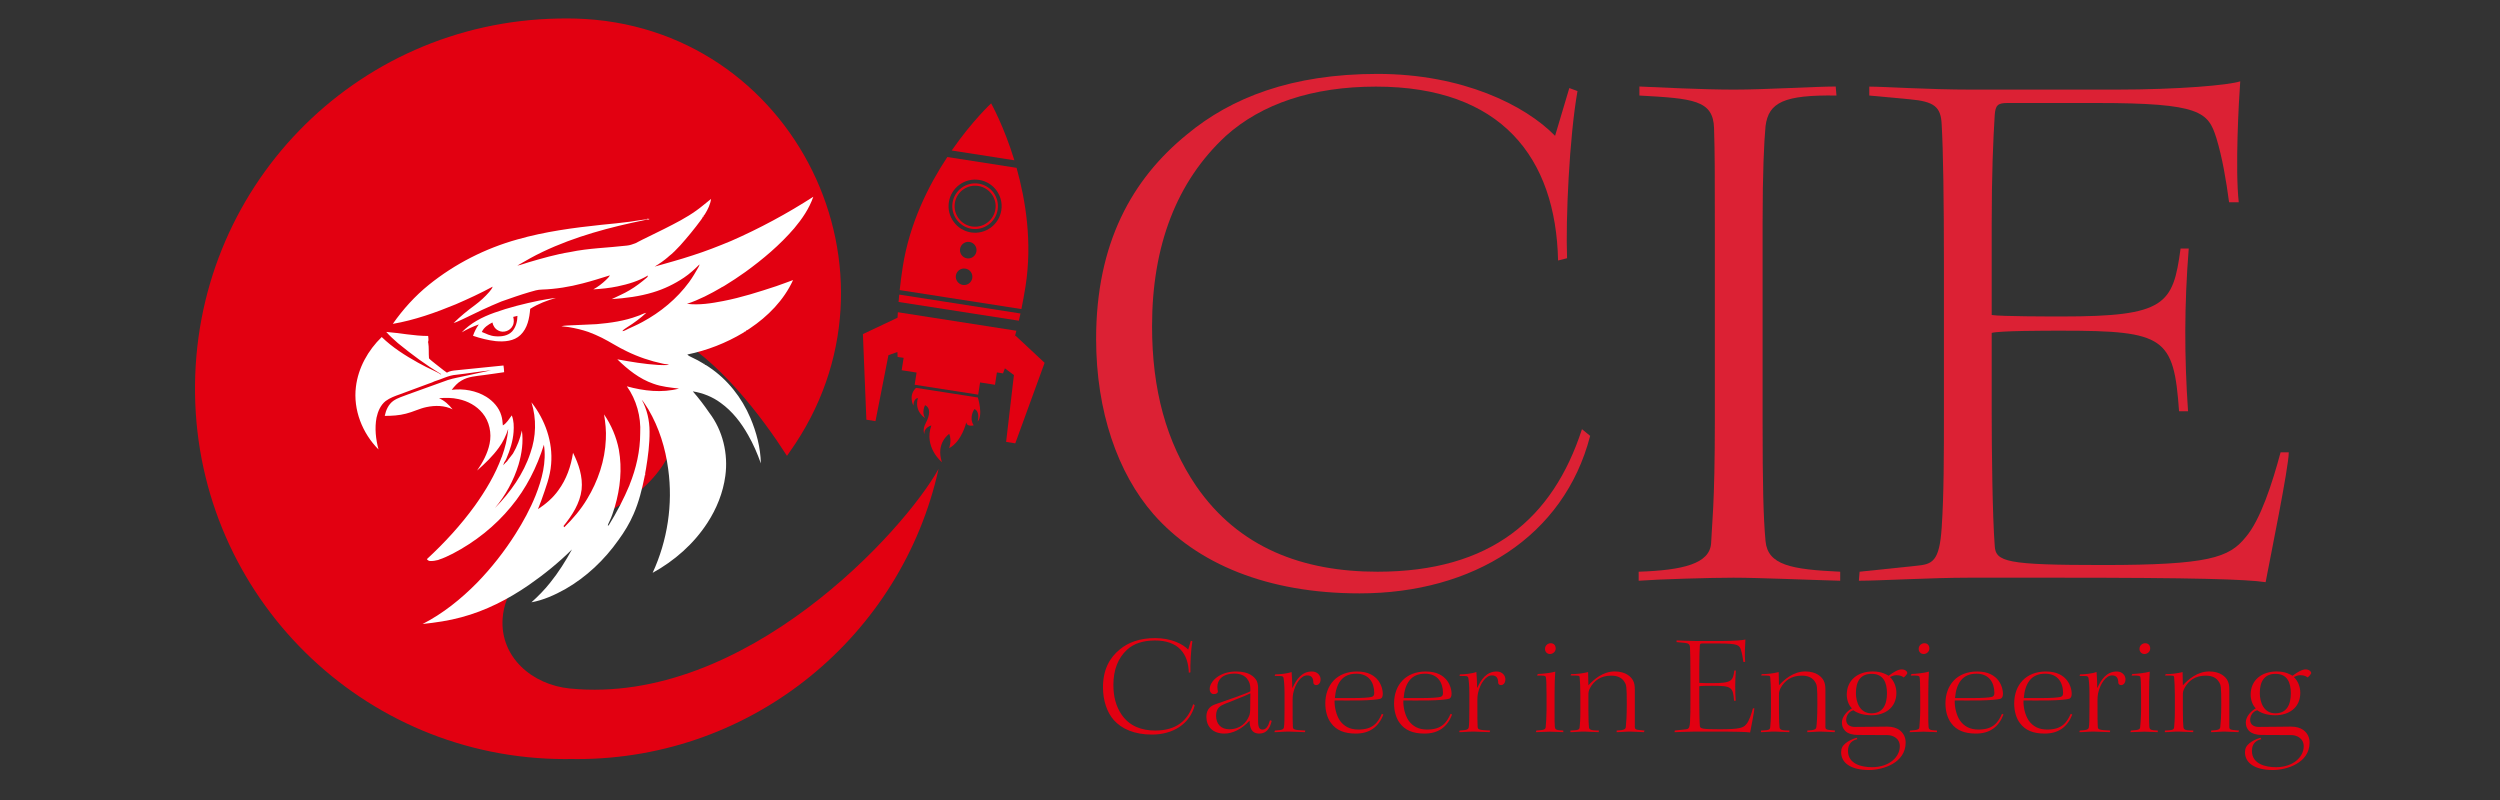 <?xml version="1.0" standalone="no"?>
<!DOCTYPE svg PUBLIC "-//W3C//DTD SVG 1.1//EN" "http://www.w3.org/Graphics/SVG/1.1/DTD/svg11.dtd">
<!--Generator: Xara Designer (www.xara.com), SVG filter version: 4.0.0.1-->
<svg stroke-width="0.501" stroke-linejoin="bevel" fill-rule="evenodd" xmlns:xlink="http://www.w3.org/1999/xlink" xmlns="http://www.w3.org/2000/svg" version="1.1" overflow="visible" width="187.5pt" height="60pt" viewBox="0 0 187.5 60">
 <rect x="0" y="0" width="187.5" height="60" fill="#333333" stroke="none"/>
 <defs>
  <marker id="DefaultArrow2" markerUnits="strokeWidth" viewBox="0 0 1 1" markerWidth="1" markerHeight="1" overflow="visible" orient="auto">
   <!-- REF_ARROW_STRAIGHT (-2) -->
   <g transform="scale(0.009)">
    <!-- 1/108 -->
    <path d="M -9 54 L -9 -54 L 117 0 z"/>
   </g>
  </marker>
  <marker id="DefaultArrow3" markerUnits="strokeWidth" viewBox="0 0 1 1" markerWidth="1" markerHeight="1" overflow="visible" orient="auto">
   <!-- REF_ARROW_ANGLED -->
   <g transform="scale(0.009)">
    <path d="M -27 54 L -9 0 L -27 -54 L 135 0 z"/>
   </g>
  </marker>
  <marker id="DefaultArrow4" markerUnits="strokeWidth" viewBox="0 0 1 1" markerWidth="1" markerHeight="1" overflow="visible" orient="auto">
   <!-- REF_ARROW_ROUNDED -->
   <g transform="scale(0.009)">
    <path d="M -9,0 L -9,-45 C -9,-51.708 2.808,-56.580 9,-54 L 117,-9 C 120.916,-7.369 126.000,-4.242 126,0 C 126,4.242 120.916,7.369 117,9 L 9,54 C 2.808,56.580 -9,51.708 -9,45 z"/>
   </g>
  </marker>
  <marker id="DefaultArrow5" markerUnits="strokeWidth" viewBox="0 0 1 1" markerWidth="1" markerHeight="1" overflow="visible" orient="auto">
   <!-- REF_ARROW_SPOT -->
   <g transform="scale(0.009)">
    <path d="M -54, 0 C -54,29.807 -29.807,54 0,54 C 29.807,54 54,29.807 54,0 C 54,-29.807 29.807,-54 0,-54 C -29.807,-54 -54,-29.807 -54,0 z"/>
   </g>
  </marker>
  <marker id="DefaultArrow6" markerUnits="strokeWidth" viewBox="0 0 1 1" markerWidth="1" markerHeight="1" overflow="visible" orient="auto">
   <!-- REF_ARROW_DIAMOND -->
   <g transform="scale(0.009)">
    <path d="M -63,0 L 0,63 L 63,0 L 0,-63 z"/>
   </g>
  </marker>
  <marker id="DefaultArrow7" markerUnits="strokeWidth" viewBox="0 0 1 1" markerWidth="1" markerHeight="1" overflow="visible" orient="auto">
   <!-- REF_ARROW_FEATHER -->
   <g transform="scale(0.009)">
    <path d="M 18,-54 L 108,-54 L 63,0 L 108,54 L 18, 54 L -36,0 z"/>
   </g>
  </marker>
  <marker id="DefaultArrow8" markerUnits="strokeWidth" viewBox="0 0 1 1" markerWidth="1" markerHeight="1" overflow="visible" orient="auto">
   <!-- REF_ARROW_FEATHER2 -->
   <g transform="scale(0.009)">
    <path d="M -36,0 L 18,-54 L 54,-54 L 18,-18 L 27,-18 L 63,-54 L 99,-54 L 63,-18 L 72,-18 L 108,-54 L 144,-54 L 90,0 L 144,54 L 108,54 L 72,18 L 63,18 L 99,54 L 63,54 L 27,18 L 18,18 L 54,54 L 18,54 z"/>
   </g>
  </marker>
  <marker id="DefaultArrow9" markerUnits="strokeWidth" viewBox="0 0 1 1" markerWidth="1" markerHeight="1" overflow="visible" orient="auto">
   <!-- REF_ARROW_HOLLOWDIAMOND -->
   <g transform="scale(0.009)">
    <path d="M 0,45 L -45,0 L 0, -45 L 45, 0 z M 0, 63 L-63, 0 L 0, -63 L 63, 0 z"/>
   </g>
  </marker>
  <filter id="StainedFilter">
   <feBlend mode="multiply" in2="BackgroundImage" in="SourceGraphic" result="blend"/>
   <feComposite in="blend" in2="SourceAlpha" operator="in" result="comp"/>
  </filter>
  <filter id="BleachFilter">
   <feBlend mode="screen" in2="BackgroundImage" in="SourceGraphic" result="blend"/>
   <feComposite in="blend" in2="SourceAlpha" operator="in" result="comp"/>
  </filter>
  <filter id="InvertTransparencyBitmapFilter">
   <feComponentTransfer>
    <feFuncR type="gamma" amplitude="1.055" exponent=".417" offset="-0.055"/>
    <feFuncG type="gamma" amplitude="1.055" exponent=".417" offset="-0.055"/>
    <feFuncB type="gamma" amplitude="1.055" exponent=".417" offset="-0.055"/>
   </feComponentTransfer>
   <feComponentTransfer>
    <feFuncR type="linear" slope="-1" intercept="1"/>
    <feFuncG type="linear" slope="-1" intercept="1"/>
    <feFuncB type="linear" slope="-1" intercept="1"/>
    <feFuncA type="linear" slope="1" intercept="0"/>
   </feComponentTransfer>
   <feComponentTransfer>
    <feFuncR type="gamma" amplitude="1" exponent="2.4" offset="0"/>
    <feFuncG type="gamma" amplitude="1" exponent="2.4" offset="0"/>
    <feFuncB type="gamma" amplitude="1" exponent="2.4" offset="0"/>
   </feComponentTransfer>
  </filter>
 </defs>
 <g id="Document" fill="none" stroke="black" font-family="Times New Roman" font-size="16" transform="scale(1 -1)">
  <g id="Spread" transform="translate(0 -60)">
   <g id="Layer 1">
    <g id="Group" stroke="none">
     <path d="M 42.744,8.361 C 39.885,8.643 37.501,10.741 37.697,13.606 C 37.968,17.664 43.214,20.05 46.802,22.324 C 53.874,26.817 50.224,34.956 50.224,34.956 C 53.85,33.125 57.167,28.704 59.022,25.812 C 59.088,25.91 59.155,26.004 59.224,26.1 C 68.739,39.476 59.581,58.157 43.173,58.607 C 42.747,58.616 42.316,58.622 41.884,58.61 C 26.537,58.335 14.419,45.811 14.628,30.46 C 14.832,15.298 27.189,3.07 42.397,3.07 C 42.542,3.07 42.683,3.073 42.825,3.076 C 42.82,3.081 42.817,3.084 42.808,3.087 L 42.847,3.076 C 42.991,3.073 43.134,3.07 43.276,3.07 C 56.545,3.07 67.645,12.382 70.392,24.831 C 67.837,20.21 55.893,7.059 42.744,8.361 L 42.744,8.361 Z" fill="#e20011" fill-rule="nonzero" marker-start="none" marker-end="none"/>
     <path d="M 68.7,30.911 C 68.101,30.332 68.501,29.584 68.501,29.584 C 68.541,30.172 68.843,30.139 68.843,30.139 C 68.549,29.128 69.389,28.64 69.389,28.64 C 69.093,29.076 69.379,29.613 69.379,29.613 C 69.807,29.408 69.746,28.867 69.446,28.299 C 69.143,27.727 69.336,27.453 69.336,27.453 C 69.261,27.923 69.854,28.094 69.854,28.094 C 69.261,26.459 70.645,25.333 70.645,25.333 C 70.159,26.776 71.193,27.461 71.193,27.461 C 71.4,26.97 71.188,26.386 71.188,26.386 C 72.153,26.909 72.473,28.335 72.473,28.335 C 72.508,27.955 73.025,28.099 73.025,28.099 C 72.639,28.713 73.081,29.321 73.081,29.321 C 73.537,29.136 73.321,28.377 73.321,28.377 C 73.754,28.875 73.339,30.189 73.339,30.189 L 68.7,30.911 Z" fill="#e20011" fill-rule="nonzero" marker-start="none" marker-end="none"/>
     <path d="M 76.413,35.947 C 76.458,36.124 76.495,36.303 76.537,36.488 L 67.443,37.905 C 67.423,37.717 67.407,37.533 67.393,37.353 L 76.413,35.947 Z" fill="#e20011" fill-rule="nonzero" marker-start="none" marker-end="none"/>
     <path d="M 74.335,52.247 C 74.335,52.247 72.918,50.936 71.378,48.712 L 76.078,47.978 C 75.285,50.564 74.335,52.247 74.335,52.247 L 74.335,52.247 Z" fill="#e20011" fill-rule="nonzero" marker-start="none" marker-end="none"/>
     <path d="M 73.437,46.506 C 74.526,46.335 75.268,45.316 75.1,44.231 C 74.929,43.142 73.912,42.401 72.826,42.568 C 71.742,42.738 70.997,43.758 71.165,44.842 C 71.334,45.93 72.353,46.674 73.437,46.506 Z M 72.521,40.624 C 72.185,40.68 71.952,40.996 72.005,41.335 C 72.059,41.675 72.378,41.904 72.713,41.854 C 73.055,41.801 73.286,41.484 73.232,41.146 C 73.18,40.804 72.862,40.569 72.521,40.624 Z M 72.213,38.63 C 71.874,38.683 71.639,39 71.691,39.339 C 71.745,39.677 72.064,39.91 72.403,39.854 C 72.742,39.804 72.974,39.484 72.921,39.146 C 72.868,38.803 72.549,38.577 72.213,38.63 Z M 76.604,36.82 C 76.719,37.384 76.825,37.961 76.918,38.549 C 77.428,41.826 76.929,44.966 76.242,47.413 L 71.048,48.223 C 69.647,46.102 68.216,43.263 67.706,39.985 C 67.614,39.397 67.539,38.816 67.477,38.243 L 76.604,36.82 Z" fill="#e20011" fill-rule="nonzero" marker-start="none" marker-end="none"/>
     <path d="M 76.151,34.838 L 76.095,34.689 C 76.139,34.857 76.187,35.025 76.228,35.194 L 67.339,36.583 C 67.328,36.443 67.325,36.309 67.317,36.172 L 64.718,34.942 L 64.978,28.522 L 65.661,28.414 L 66.633,33.364 L 67.306,33.598 C 67.308,33.477 67.312,33.353 67.32,33.228 L 67.772,33.163 L 67.625,32.233 L 68.743,32.058 L 68.6,31.144 L 73.364,30.401 L 73.506,31.318 L 74.624,31.141 L 74.767,32.069 L 75.226,31.998 C 75.273,32.121 75.32,32.25 75.367,32.376 L 76.044,31.87 L 75.459,26.859 L 76.145,26.749 L 78.346,32.788 L 76.151,34.838 Z" fill="#e20011" fill-rule="nonzero" marker-start="none" marker-end="none"/>
     <path d="M 73.372,46.055 C 74.206,45.923 74.787,45.136 74.655,44.296 C 74.52,43.462 73.733,42.885 72.896,43.013 C 72.059,43.145 71.482,43.935 71.613,44.775 C 71.745,45.61 72.532,46.186 73.372,46.055 Z M 72.868,42.841 C 73.803,42.7 74.677,43.338 74.823,44.274 C 74.971,45.209 74.329,46.083 73.397,46.227 C 72.464,46.371 71.588,45.732 71.442,44.8 C 71.298,43.867 71.935,42.991 72.868,42.841 L 72.868,42.841 Z" fill="#e20011" fill-rule="nonzero" marker-start="none" marker-end="none"/>
     <path d="M 38.492,36.233 C 38.551,36.011 38.56,35.765 38.448,35.561 C 38.26,35.177 37.739,35.003 37.367,35.213 C 37.129,35.331 36.982,35.563 36.93,35.816 C 36.61,35.647 36.287,35.444 36.137,35.103 C 36.459,34.97 36.776,34.805 37.134,34.782 C 37.58,34.74 38.084,34.802 38.406,35.138 C 38.691,35.455 38.803,35.891 38.809,36.309 C 38.703,36.281 38.599,36.255 38.492,36.233 Z M 40.431,37.454 C 39.299,37.219 38.174,36.941 37.081,36.549 C 36.177,36.227 35.295,35.776 34.628,35.073 C 35.037,35.309 35.464,35.51 35.911,35.669 C 35.725,35.407 35.58,35.121 35.476,34.815 C 36.028,34.628 36.6,34.482 37.177,34.415 C 37.817,34.356 38.549,34.404 39.038,34.878 C 39.565,35.382 39.708,36.138 39.764,36.838 C 40.358,37.213 41.021,37.463 41.694,37.655 C 41.268,37.619 40.853,37.521 40.431,37.454 Z M 54.835,41.93 C 56.971,42.865 59.033,43.98 60.997,45.242 C 60.693,44.361 60.161,43.585 59.568,42.879 C 58.493,41.629 57.224,40.559 55.89,39.594 C 55.392,39.236 54.874,38.899 54.351,38.577 C 54.26,38.526 54.177,38.466 54.079,38.442 L 54.123,38.448 C 53.294,37.963 52.434,37.513 51.524,37.213 C 52.434,37.101 53.35,37.249 54.242,37.422 C 55.599,37.686 56.91,38.106 58.215,38.536 C 58.636,38.689 59.06,38.834 59.48,38.995 C 58.792,37.488 57.59,36.268 56.226,35.359 C 56.137,35.309 56.056,35.224 55.952,35.208 L 55.952,35.163 L 55.915,35.138 L 55.873,35.151 C 55.851,35.099 55.79,35.082 55.75,35.048 C 54.457,34.272 53.029,33.715 51.549,33.412 C 51.636,33.309 51.762,33.261 51.88,33.202 C 52.177,33.062 52.474,32.911 52.751,32.734 L 52.765,32.707 L 52.804,32.721 L 52.843,32.693 L 52.843,32.651 C 52.972,32.631 53.067,32.528 53.18,32.466 C 54.566,31.539 55.633,30.18 56.279,28.655 C 56.737,27.576 57.041,26.418 57.064,25.246 C 56.805,25.98 56.497,26.697 56.109,27.371 C 55.591,28.293 54.927,29.154 54.061,29.777 C 53.445,30.237 52.714,30.528 51.961,30.648 C 52.404,30.142 52.813,29.604 53.193,29.049 C 54.21,27.713 54.625,25.968 54.4,24.311 C 54.232,23.047 53.743,21.841 53.051,20.78 C 52.031,19.208 50.583,17.936 48.947,17.037 C 50.063,19.451 50.479,22.185 50.115,24.82 C 49.908,26.386 49.431,27.934 48.625,29.301 C 48.463,29.542 48.322,29.802 48.13,30.024 C 48.53,29.297 48.713,28.47 48.717,27.643 C 48.726,26.694 48.6,25.753 48.446,24.818 C 48.424,24.665 48.373,24.518 48.39,24.364 C 48.376,24.353 48.351,24.322 48.339,24.311 L 48.351,24.279 C 48.152,23.311 47.917,22.345 47.518,21.44 C 47.22,20.748 46.828,20.107 46.387,19.502 C 45.334,18.009 43.976,16.717 42.386,15.81 C 41.596,15.371 40.758,14.993 39.859,14.827 C 40.361,15.278 40.835,15.76 41.254,16.287 C 41.884,17.066 42.417,17.916 42.898,18.791 C 41.904,17.805 40.809,16.919 39.658,16.121 C 38.115,15.057 36.42,14.189 34.608,13.707 C 33.656,13.444 32.676,13.307 31.695,13.2 C 33.224,13.984 34.577,15.074 35.776,16.29 C 36.859,17.404 37.823,18.633 38.655,19.944 C 39.238,20.863 39.764,21.829 40.17,22.84 C 40.646,24.041 40.996,25.349 40.794,26.646 C 40.271,24.966 39.461,23.352 38.327,21.995 C 37.134,20.54 35.63,19.349 33.959,18.477 C 33.617,18.308 33.272,18.135 32.905,18.022 L 32.886,18.006 C 32.673,17.952 32.445,17.908 32.222,17.927 C 32.136,17.948 32.06,17.989 32.019,18.068 C 33.336,19.283 34.559,20.614 35.614,22.07 C 36.42,23.202 37.145,24.405 37.622,25.713 L 37.63,25.716 C 37.88,26.401 38.059,27.106 38.115,27.831 C 37.955,27.335 37.728,26.854 37.417,26.43 C 36.957,25.786 36.376,25.235 35.781,24.708 C 36.205,25.318 36.569,25.988 36.72,26.722 C 36.885,27.511 36.711,28.388 36.191,29.013 C 35.742,29.567 35.081,29.92 34.393,30.066 C 33.911,30.177 33.412,30.175 32.925,30.132 C 33.336,29.96 33.67,29.646 33.945,29.297 C 33.34,29.601 32.633,29.604 31.989,29.469 C 31.457,29.36 30.973,29.102 30.449,28.976 C 29.928,28.839 29.393,28.809 28.856,28.809 C 28.942,29.239 29.138,29.68 29.505,29.94 C 29.832,30.166 30.228,30.272 30.597,30.419 C 31.6,30.769 32.592,31.152 33.592,31.499 C 34.048,31.648 34.523,31.716 34.993,31.827 C 35.607,31.956 36.221,32.105 36.842,32.228 C 35.96,32.144 35.087,31.987 34.21,31.892 C 33.636,31.852 33.129,31.558 32.584,31.399 C 32.457,31.326 32.32,31.29 32.185,31.239 C 31.457,30.968 30.721,30.701 29.992,30.427 C 29.62,30.295 29.242,30.159 28.923,29.923 C 28.539,29.617 28.34,29.142 28.239,28.672 C 28.092,27.881 28.183,27.061 28.388,26.29 C 27.175,27.507 26.48,29.265 26.693,30.985 C 26.864,32.413 27.603,33.729 28.629,34.723 C 29.43,33.944 30.38,33.342 31.348,32.802 C 31.746,32.58 32.155,32.374 32.566,32.186 C 32.724,32.099 32.894,32.037 33.034,31.925 C 33.048,31.925 33.079,31.93 33.093,31.93 C 31.949,32.625 30.875,33.418 29.841,34.266 C 29.541,34.538 29.231,34.799 28.967,35.107 C 30.018,35.025 31.057,34.802 32.113,34.802 C 32.115,34.657 32.166,34.499 32.107,34.359 L 32.088,34.331 L 32.115,34.323 C 32.183,33.93 32.138,33.518 32.174,33.125 C 32.306,32.975 32.474,32.866 32.621,32.74 C 32.925,32.51 33.207,32.264 33.518,32.051 C 33.728,32.175 33.972,32.208 34.21,32.228 C 35.395,32.356 36.58,32.46 37.761,32.588 C 37.787,32.422 37.802,32.256 37.809,32.085 C 37.302,32.018 36.801,31.93 36.298,31.87 C 35.725,31.791 35.118,31.765 34.614,31.458 C 34.314,31.295 34.088,31.029 33.879,30.764 C 34.768,30.87 35.708,30.709 36.476,30.237 C 36.985,29.915 37.423,29.438 37.596,28.847 C 37.674,28.603 37.692,28.349 37.714,28.094 C 38.011,28.265 38.182,28.581 38.383,28.847 C 38.543,28.452 38.546,28.019 38.518,27.599 C 38.467,26.907 38.252,26.237 37.977,25.599 C 37.933,25.501 37.88,25.408 37.817,25.324 C 37.792,25.251 37.759,25.179 37.739,25.103 C 37.835,25.212 37.933,25.318 38.039,25.414 C 38.165,25.612 38.335,25.786 38.47,25.98 C 38.787,26.517 39.011,27.103 39.142,27.713 C 39.262,26.854 39.134,25.977 38.89,25.148 C 38.526,23.957 37.915,22.848 37.117,21.893 C 38.274,23.073 39.262,24.451 39.779,26.027 C 40.207,27.242 40.251,28.592 39.859,29.825 C 40.884,28.525 41.478,26.854 41.335,25.191 C 41.265,24.257 40.916,23.377 40.61,22.496 C 40.535,22.269 40.428,22.044 40.346,21.813 C 40.929,22.194 41.472,22.658 41.875,23.226 C 42.482,24.05 42.827,25.036 42.977,26.041 C 43.405,25.191 43.722,24.24 43.621,23.282 C 43.497,22.246 42.906,21.339 42.262,20.547 C 42.282,20.521 42.307,20.482 42.321,20.456 C 42.965,21.092 43.562,21.781 44.027,22.566 C 44.85,23.916 45.374,25.464 45.438,27.05 C 45.475,27.677 45.405,28.304 45.304,28.92 C 45.847,28.125 46.233,27.22 46.415,26.274 C 46.67,24.845 46.52,23.367 46.11,21.983 C 45.992,21.611 45.88,21.235 45.704,20.886 C 45.659,20.78 45.587,20.671 45.589,20.555 C 45.62,20.577 45.648,20.603 45.67,20.627 C 46.264,21.588 46.788,22.594 47.222,23.636 L 47.22,23.647 C 47.713,24.871 48.015,26.184 48.015,27.511 C 48.082,28.749 47.735,30.015 47.015,31.026 C 48.281,30.676 49.64,30.517 50.924,30.856 C 50.28,30.937 49.622,30.993 49.007,31.22 C 47.956,31.58 47.08,32.29 46.298,33.051 C 47.315,32.864 48.339,32.69 49.372,32.628 C 49.64,32.62 49.908,32.603 50.177,32.636 C 50.029,32.701 49.858,32.683 49.706,32.727 C 48.773,32.923 47.864,33.233 47.009,33.651 C 46.363,33.953 45.772,34.351 45.136,34.669 C 44.809,34.83 44.475,34.976 44.132,35.103 C 43.651,35.269 43.155,35.384 42.654,35.468 C 42.47,35.496 42.288,35.507 42.103,35.533 C 42.343,35.591 42.593,35.585 42.836,35.602 C 43.475,35.622 44.111,35.664 44.75,35.689 C 45.791,35.779 46.835,35.927 47.819,36.297 C 48.044,36.361 48.244,36.499 48.475,36.54 C 48.032,36.138 47.553,35.776 47.04,35.457 C 46.914,35.364 46.762,35.294 46.673,35.163 C 46.74,35.165 46.808,35.183 46.866,35.213 C 47.297,35.437 47.754,35.611 48.177,35.848 C 49.541,36.583 50.765,37.591 51.684,38.843 C 51.947,39.205 52.174,39.591 52.394,39.981 C 52.429,40.042 52.452,40.105 52.465,40.171 C 52.099,39.815 51.728,39.462 51.3,39.179 C 50.583,38.697 49.798,38.319 48.97,38.072 C 47.97,37.768 46.923,37.636 45.879,37.566 C 46.327,37.79 46.797,37.975 47.225,38.239 C 47.685,38.507 48.107,38.834 48.511,39.179 C 48.561,39.216 48.586,39.277 48.595,39.339 C 47.901,38.919 47.11,38.687 46.32,38.521 C 45.718,38.393 45.107,38.334 44.497,38.297 C 44.847,38.485 45.158,38.728 45.444,39 C 45.556,39.107 45.668,39.213 45.743,39.349 C 45.069,39.14 44.399,38.924 43.709,38.748 C 42.714,38.485 41.691,38.319 40.658,38.283 C 40.333,38.283 40.027,38.182 39.716,38.092 C 39.008,37.885 38.308,37.636 37.61,37.392 C 36.63,36.992 35.673,36.535 34.725,36.069 C 34.488,35.973 34.266,35.838 34.02,35.774 C 34.519,36.264 35.062,36.709 35.63,37.123 C 36.017,37.412 36.376,37.74 36.695,38.106 C 36.79,38.23 36.907,38.348 36.95,38.501 C 36.055,38.014 35.123,37.584 34.186,37.179 C 32.662,36.549 31.093,35.992 29.46,35.709 C 30.224,36.804 31.13,37.805 32.171,38.644 C 34.118,40.213 36.398,41.372 38.809,42.044 C 40.873,42.632 43.004,42.918 45.133,43.142 C 45.838,43.215 46.544,43.274 47.244,43.371 C 47.692,43.434 48.136,43.523 48.586,43.555 L 48.499,43.599 C 48.572,43.592 48.645,43.587 48.717,43.579 C 48.628,43.492 48.485,43.537 48.376,43.5 C 45.746,42.96 43.125,42.268 40.694,41.109 C 40.041,40.801 39.422,40.442 38.8,40.081 C 39.084,40.128 39.349,40.249 39.626,40.323 C 40.654,40.624 41.691,40.927 42.752,41.095 C 44.159,41.392 45.596,41.414 47.015,41.581 C 47.236,41.602 47.441,41.677 47.648,41.753 C 48.365,42.134 49.101,42.464 49.821,42.834 C 50.651,43.254 51.482,43.674 52.236,44.217 C 52.613,44.484 52.96,44.794 53.328,45.08 C 53.277,44.672 53.087,44.293 52.875,43.948 C 52.843,43.907 52.821,43.853 52.77,43.831 L 52.784,43.792 L 52.758,43.75 L 52.714,43.75 C 52.699,43.661 52.625,43.585 52.577,43.507 C 52.087,42.841 51.563,42.204 51.014,41.59 C 50.737,41.299 50.464,41 50.138,40.758 L 50.138,40.75 C 49.816,40.47 49.463,40.224 49.101,40.005 C 50.045,40.276 50.997,40.532 51.933,40.842 C 52.92,41.154 53.88,41.534 54.835,41.93 L 54.835,41.93 Z" fill="#ffffff" marker-start="none" marker-end="none"/>
     <path d="M 116.856,40.462 C 116.687,48.189 112.6,53.504 103.195,53.504 C 98.441,53.504 94.632,52.219 91.946,49.813 C 88.252,46.399 86.404,41.581 86.404,35.536 C 86.404,30.779 87.468,26.859 89.706,23.558 C 92.898,18.914 97.709,17.121 103.309,17.121 C 111.816,17.121 116.463,21.095 118.648,27.812 L 119.261,27.31 C 117.303,19.751 110.475,15.497 101.967,15.497 C 95.024,15.497 89.765,17.734 86.516,21.432 C 83.827,24.509 82.209,29.154 82.209,34.586 C 82.209,41.751 84.894,46.565 89.033,49.926 C 92.334,52.667 96.87,54.457 103.309,54.457 C 109.694,54.457 114.394,52.107 116.631,49.813 L 117.698,53.395 L 118.312,53.171 C 117.698,49.701 117.419,43.539 117.53,40.633 L 116.856,40.462 Z" fill="#dc2134" fill-rule="nonzero" marker-start="none" marker-end="none"/>
     <path d="M 128.613,42.926 C 128.613,47.072 128.613,48.41 128.554,50.374 C 128.498,52.499 126.988,52.611 122.955,52.835 L 122.955,53.511 C 124.355,53.451 127.658,53.279 130.064,53.279 C 132.415,53.279 136.113,53.511 137.678,53.511 L 137.735,52.835 C 133.816,52.893 132.643,52.332 132.415,50.541 C 132.306,49.364 132.195,47.072 132.195,43.319 L 132.195,28.374 C 132.195,23.617 132.248,21.261 132.415,19.414 C 132.587,17.623 134.32,17.289 138.015,17.121 L 138.015,16.445 C 135.777,16.502 131.915,16.673 130.01,16.673 C 128.276,16.673 124.412,16.558 122.901,16.445 L 122.901,17.121 C 126.26,17.233 128.22,17.734 128.332,19.243 C 128.386,20.588 128.613,22.157 128.613,28.374 L 128.613,42.926 Z" fill="#dc2134" fill-rule="nonzero" marker-start="none" marker-end="none"/>
     <path d="M 140.196,53.504 C 141.316,53.504 144.621,53.279 147.871,53.279 L 158.672,53.279 C 163.43,53.279 167.181,53.617 168.018,53.9 C 167.906,52.387 167.629,47.349 167.906,44.831 L 167.181,44.831 C 166.957,46.506 166.673,48.186 166.228,49.645 C 165.612,51.6 165.052,52.275 157.272,52.275 L 150.553,52.275 C 149.828,52.275 149.659,52.104 149.604,51.375 C 149.488,49.474 149.377,47.013 149.377,43.095 L 149.377,36.376 C 149.996,36.264 153.857,36.264 154.643,36.264 C 162.419,36.264 162.978,37.161 163.543,41.358 L 164.155,41.358 C 163.82,37.107 163.82,33.298 164.103,29.154 L 163.43,29.154 C 163.035,34.695 162.364,35.199 154.643,35.199 C 153.41,35.199 149.996,35.199 149.377,35.032 L 149.377,29.154 C 149.377,26.189 149.433,21.319 149.604,19.079 C 149.659,17.849 150.5,17.623 157.721,17.623 C 165.668,17.623 167.181,18.183 168.41,19.694 C 169.533,20.981 170.427,23.781 171.044,26.075 L 171.658,26.075 C 171.658,24.955 170.258,18.127 169.922,16.337 C 168.466,16.558 164.493,16.673 154.413,16.673 L 147.643,16.673 C 144.845,16.673 140.981,16.445 139.415,16.445 L 139.47,17.121 L 143.722,17.566 C 144.905,17.679 145.459,17.849 145.626,20.423 C 145.794,22.885 145.794,25.963 145.794,29.099 L 145.794,40.073 C 145.794,44.996 145.739,48.746 145.626,50.651 C 145.573,51.995 145.069,52.387 143.217,52.555 L 140.196,52.835 L 140.196,53.504 Z" fill="#dc2134" fill-rule="nonzero" marker-start="none" marker-end="none"/>
     <path d="M 89.16,9.545 C 89.125,10.977 88.37,11.965 86.621,11.965 C 85.739,11.965 85.031,11.73 84.535,11.279 C 83.847,10.646 83.504,9.753 83.504,8.629 C 83.504,7.745 83.701,7.019 84.118,6.406 C 84.709,5.543 85.603,5.21 86.641,5.21 C 88.221,5.21 89.084,5.947 89.493,7.195 L 89.604,7.1 C 89.24,5.7 87.974,4.907 86.395,4.907 C 85.104,4.907 84.126,5.322 83.525,6.007 C 83.028,6.581 82.724,7.445 82.724,8.453 C 82.724,9.783 83.222,10.677 83.992,11.298 C 84.608,11.808 85.452,12.142 86.641,12.142 C 87.829,12.142 88.703,11.707 89.115,11.279 L 89.313,11.944 L 89.429,11.904 C 89.313,11.26 89.261,10.117 89.283,9.577 L 89.16,9.545 Z" fill="#e20011" fill-rule="nonzero" marker-start="none" marker-end="none"/>
     <path d="M 91.206,6.314 C 91.206,5.711 91.568,5.305 92.184,5.305 C 93.035,5.305 93.492,5.815 93.691,6.322 C 93.744,6.448 93.763,6.636 93.763,6.739 L 93.776,7.996 C 93.42,7.817 92.35,7.415 91.882,7.217 C 91.548,7.08 91.206,6.916 91.206,6.322 L 91.206,6.314 Z M 93.776,8.382 C 93.776,8.859 93.481,9.481 92.599,9.481 C 91.644,9.481 91.302,8.974 91.302,8.486 C 91.302,8.349 91.332,8.215 91.341,8.153 C 91.352,8.088 91.302,8.027 91.268,8.008 C 91.196,7.952 91.114,7.944 91.029,7.944 C 90.865,7.944 90.728,8.077 90.728,8.33 C 90.728,8.871 91.448,9.638 92.71,9.638 C 93.702,9.638 94.063,9.231 94.221,8.993 C 94.305,8.859 94.357,8.629 94.357,8.433 L 94.357,5.885 C 94.357,5.324 94.542,5.283 94.699,5.283 C 94.957,5.283 95.122,5.532 95.247,5.98 L 95.377,5.938 C 95.247,5.344 94.965,4.982 94.45,4.982 C 93.856,4.982 93.721,5.437 93.721,5.952 C 93.111,5.291 92.43,4.982 91.831,4.982 C 90.946,4.982 90.478,5.512 90.478,6.24 C 90.478,6.624 90.625,7.011 91.168,7.185 C 92.05,7.5 93.515,7.989 93.776,8.153 L 93.776,8.382 Z" fill="#e20011" fill-rule="nonzero" marker-start="none" marker-end="none"/>
     <path d="M 96.341,7.996 C 96.341,8.638 96.29,9.058 96.259,9.181 C 96.239,9.243 96.195,9.297 96.018,9.297 L 95.604,9.307 L 95.637,9.42 C 95.96,9.42 96.562,9.481 96.85,9.595 L 96.87,9.587 C 96.892,9.461 96.922,8.672 96.922,8.422 L 96.946,8.422 C 97.226,9.048 97.64,9.638 98.391,9.638 C 98.824,9.638 99.044,9.318 99.044,9.058 C 99.044,8.733 98.856,8.618 98.721,8.618 C 98.598,8.618 98.517,8.683 98.502,8.783 C 98.502,9.108 98.401,9.346 98.035,9.346 C 97.587,9.346 97.152,8.756 96.987,7.996 C 96.957,7.851 96.946,7.685 96.946,7.455 C 96.946,6.157 96.946,5.781 96.965,5.5 C 96.976,5.291 97.026,5.243 97.9,5.21 L 97.869,5.087 C 97.57,5.087 97.08,5.132 96.665,5.132 C 96.187,5.132 95.945,5.087 95.584,5.087 L 95.615,5.21 C 96.166,5.243 96.27,5.283 96.298,5.473 C 96.332,5.662 96.341,6.135 96.341,6.935 L 96.341,7.996 Z" fill="#e20011" fill-rule="nonzero" marker-start="none" marker-end="none"/>
     <path d="M 101.717,9.473 C 100.667,9.473 100.208,8.744 100.115,7.644 L 101.415,7.644 C 102.205,7.644 102.65,7.685 102.857,7.727 C 103.026,7.769 103.068,7.874 103.068,8.027 C 103.068,8.828 102.65,9.473 101.729,9.473 L 101.717,9.473 Z M 101.687,4.982 C 100.824,4.982 100.222,5.229 99.827,5.772 C 99.555,6.126 99.398,6.655 99.398,7.238 C 99.398,8.638 100.28,9.638 101.78,9.638 C 103.441,9.638 103.709,8.382 103.709,7.989 C 103.709,7.769 103.661,7.632 103.512,7.592 C 103.348,7.537 102.779,7.478 101.936,7.465 C 101.426,7.455 100.564,7.465 100.093,7.465 C 100.077,6.935 100.242,6.322 100.488,5.959 C 100.802,5.524 101.238,5.283 101.875,5.283 C 102.953,5.283 103.339,5.781 103.639,6.467 L 103.753,6.406 C 103.393,5.473 102.714,4.982 101.687,4.982 L 101.687,4.982 Z" fill="#e20011" fill-rule="nonzero" marker-start="none" marker-end="none"/>
     <path d="M 106.874,9.473 C 105.823,9.473 105.364,8.744 105.272,7.644 L 106.571,7.644 C 107.36,7.644 107.809,7.685 108.013,7.727 C 108.181,7.769 108.224,7.874 108.224,8.027 C 108.224,8.828 107.809,9.473 106.885,9.473 L 106.874,9.473 Z M 106.84,4.982 C 105.977,4.982 105.375,5.229 104.981,5.772 C 104.712,6.126 104.555,6.655 104.555,7.238 C 104.555,8.638 105.438,9.638 106.933,9.638 C 108.599,9.638 108.868,8.382 108.868,7.989 C 108.868,7.769 108.815,7.632 108.669,7.592 C 108.504,7.537 107.932,7.478 107.089,7.465 C 106.58,7.455 105.72,7.465 105.252,7.465 C 105.229,6.935 105.395,6.322 105.644,5.959 C 105.956,5.524 106.394,5.283 107.028,5.283 C 108.109,5.283 108.492,5.781 108.795,6.467 L 108.907,6.406 C 108.549,5.473 107.874,4.982 106.84,4.982 L 106.84,4.982 Z" fill="#e20011" fill-rule="nonzero" marker-start="none" marker-end="none"/>
     <path d="M 110.201,7.996 C 110.201,8.638 110.148,9.058 110.117,9.181 C 110.097,9.243 110.052,9.297 109.879,9.297 L 109.464,9.307 L 109.492,9.42 C 109.814,9.42 110.422,9.481 110.71,9.595 L 110.728,9.587 C 110.75,9.461 110.784,8.672 110.784,8.422 L 110.803,8.422 C 111.085,9.048 111.497,9.638 112.25,9.638 C 112.683,9.638 112.903,9.318 112.903,9.058 C 112.903,8.733 112.717,8.618 112.578,8.618 C 112.459,8.618 112.371,8.683 112.364,8.783 C 112.364,9.108 112.259,9.346 111.893,9.346 C 111.447,9.346 111.011,8.756 110.845,7.996 C 110.814,7.851 110.803,7.685 110.803,7.455 C 110.803,6.157 110.803,5.781 110.823,5.5 C 110.834,5.291 110.884,5.243 111.761,5.21 L 111.724,5.087 C 111.427,5.087 110.937,5.132 110.523,5.132 C 110.044,5.132 109.806,5.087 109.441,5.087 L 109.473,5.21 C 110.025,5.243 110.129,5.283 110.159,5.473 C 110.189,5.662 110.201,6.135 110.201,6.935 L 110.201,7.996 Z" fill="#e20011" fill-rule="nonzero" marker-start="none" marker-end="none"/>
     <path d="M 116.304,11.757 C 116.552,11.757 116.676,11.582 116.676,11.363 C 116.676,11.113 116.459,10.948 116.24,10.948 C 116.082,10.948 115.875,11.071 115.875,11.33 C 115.875,11.612 116.116,11.757 116.289,11.757 L 116.304,11.757 Z M 117.247,5.087 C 116.998,5.087 116.633,5.125 116.231,5.125 C 115.855,5.125 115.584,5.087 115.189,5.087 L 115.228,5.21 C 115.845,5.243 115.915,5.302 115.926,5.481 C 115.951,5.691 115.99,6.268 115.99,6.708 L 115.99,7.893 C 115.99,8.733 115.971,9.086 115.937,9.223 C 115.915,9.315 115.769,9.355 115.281,9.327 L 115.334,9.45 C 115.676,9.461 116.304,9.526 116.645,9.626 C 116.612,9.274 116.592,8.599 116.592,7.878 L 116.592,6.708 C 116.592,5.996 116.592,5.7 116.612,5.5 C 116.633,5.283 116.695,5.229 117.247,5.21 L 117.247,5.087 Z" fill="#e20011" fill-rule="nonzero" marker-start="none" marker-end="none"/>
     <path d="M 117.78,5.21 C 118.34,5.235 118.465,5.246 118.475,5.481 C 118.499,5.772 118.526,5.959 118.526,6.739 L 118.526,7.901 C 118.526,8.445 118.499,8.952 118.475,9.192 C 118.465,9.338 118.424,9.338 117.79,9.338 L 117.838,9.441 C 118.267,9.441 118.704,9.492 119.107,9.595 C 119.107,9.361 119.13,8.798 119.13,8.602 C 119.558,9.058 120.221,9.641 121.104,9.641 C 121.947,9.641 122.352,9.223 122.488,8.943 C 122.582,8.756 122.611,8.548 122.611,8.288 L 122.611,5.504 C 122.611,5.271 122.675,5.263 123.339,5.21 L 123.297,5.087 C 123.081,5.087 122.633,5.132 122.239,5.132 C 121.891,5.132 121.586,5.087 121.249,5.087 L 121.249,5.21 C 121.802,5.235 121.916,5.297 121.935,5.481 C 121.967,5.772 122.008,6.229 122.008,7.217 C 122.008,8.514 121.977,8.618 121.854,8.828 C 121.665,9.161 121.323,9.327 120.843,9.327 C 120.057,9.327 119.547,8.952 119.243,8.382 C 119.14,8.183 119.13,8.067 119.13,7.853 L 119.13,6.731 C 119.13,6.041 119.151,5.627 119.172,5.45 C 119.202,5.283 119.286,5.21 119.919,5.21 L 119.9,5.087 C 119.608,5.087 119.14,5.132 118.85,5.132 C 118.443,5.14 118.132,5.087 117.78,5.087 L 117.78,5.21 Z" fill="#e20011" fill-rule="nonzero" marker-start="none" marker-end="none"/>
     <path d="M 125.742,11.968 C 125.946,11.968 126.562,11.926 127.164,11.926 L 129.172,11.926 C 130.052,11.926 130.753,11.988 130.906,12.037 C 130.887,11.761 130.833,10.827 130.887,10.357 L 130.753,10.357 C 130.71,10.668 130.658,10.978 130.573,11.248 C 130.458,11.614 130.357,11.739 128.913,11.739 L 127.663,11.739 C 127.526,11.739 127.497,11.707 127.486,11.572 C 127.467,11.22 127.447,10.76 127.447,10.035 L 127.447,8.783 C 127.562,8.764 128.276,8.764 128.425,8.764 C 129.867,8.764 129.971,8.929 130.077,9.71 L 130.189,9.71 C 130.128,8.921 130.128,8.215 130.177,7.445 L 130.052,7.445 C 129.982,8.478 129.856,8.568 128.425,8.568 C 128.195,8.568 127.562,8.568 127.447,8.534 L 127.447,7.445 C 127.447,6.896 127.456,5.992 127.486,5.573 C 127.497,5.347 127.655,5.305 128.99,5.305 C 130.47,5.305 130.753,5.408 130.978,5.691 C 131.188,5.929 131.352,6.448 131.47,6.875 L 131.58,6.875 C 131.58,6.666 131.321,5.397 131.259,5.065 C 130.987,5.109 130.251,5.132 128.383,5.132 L 127.122,5.132 C 126.605,5.132 125.887,5.087 125.593,5.087 L 125.607,5.21 L 126.397,5.297 C 126.615,5.316 126.719,5.347 126.75,5.826 C 126.781,6.283 126.781,6.853 126.781,7.436 L 126.781,9.473 C 126.781,10.388 126.769,11.083 126.75,11.436 C 126.739,11.688 126.644,11.761 126.302,11.789 L 125.742,11.842 L 125.742,11.968 Z" fill="#e20011" fill-rule="nonzero" marker-start="none" marker-end="none"/>
     <path d="M 132.071,5.21 C 132.634,5.235 132.757,5.246 132.769,5.481 C 132.787,5.772 132.822,5.959 132.822,6.739 L 132.822,7.901 C 132.822,8.445 132.787,8.952 132.769,9.192 C 132.757,9.338 132.716,9.338 132.082,9.338 L 132.135,9.441 C 132.561,9.441 132.998,9.492 133.402,9.595 C 133.402,9.361 133.422,8.798 133.422,8.602 C 133.849,9.058 134.515,9.641 135.398,9.641 C 136.242,9.641 136.644,9.223 136.78,8.943 C 136.874,8.756 136.905,8.548 136.905,8.288 L 136.905,5.504 C 136.905,5.271 136.967,5.263 137.634,5.21 L 137.592,5.087 C 137.37,5.087 136.927,5.132 136.533,5.132 C 136.188,5.132 135.878,5.087 135.548,5.087 L 135.548,5.21 C 136.093,5.235 136.208,5.297 136.228,5.481 C 136.261,5.772 136.302,6.229 136.302,7.217 C 136.302,8.514 136.272,8.618 136.149,8.828 C 135.961,9.161 135.62,9.327 135.138,9.327 C 134.349,9.327 133.838,8.952 133.539,8.382 C 133.435,8.183 133.422,8.067 133.422,7.853 L 133.422,6.731 C 133.422,6.041 133.444,5.627 133.463,5.45 C 133.497,5.283 133.578,5.21 134.213,5.21 L 134.195,5.087 C 133.9,5.087 133.435,5.132 133.144,5.132 C 132.738,5.14 132.424,5.087 132.071,5.087 L 132.071,5.21 Z" fill="#e20011" fill-rule="nonzero" marker-start="none" marker-end="none"/>
     <path d="M 140.368,9.461 C 139.524,9.461 139.194,8.878 139.194,8.019 C 139.194,7.342 139.484,6.501 140.356,6.501 C 141.199,6.501 141.523,7.125 141.523,8.008 C 141.523,8.808 141.252,9.461 140.378,9.461 L 140.368,9.461 Z M 139.306,4.566 C 138.924,4.473 138.599,4.243 138.599,3.683 C 138.599,2.695 139.628,2.46 140.398,2.46 C 141.689,2.46 142.486,3.224 142.486,4.025 C 142.486,4.669 141.905,4.868 141.559,4.868 C 140.221,4.868 139.661,4.879 139.32,4.879 C 139.018,4.879 138.599,4.949 138.372,5.201 C 138.216,5.378 138.143,5.551 138.143,5.826 C 138.143,6.249 138.536,6.677 138.894,6.874 C 138.63,7.125 138.507,7.548 138.507,7.893 C 138.507,9.015 139.359,9.641 140.462,9.641 C 141.136,9.641 141.501,9.4 141.646,9.318 C 142.063,9.626 142.372,9.795 142.633,9.795 C 142.901,9.795 143.051,9.626 143.051,9.512 C 142.996,9.391 142.851,9.231 142.767,9.192 C 142.686,9.274 142.518,9.361 142.229,9.361 C 142.03,9.361 141.893,9.285 141.748,9.223 C 142.063,8.921 142.229,8.478 142.229,8.039 C 142.229,6.904 141.353,6.356 140.356,6.356 C 139.807,6.356 139.327,6.489 139.006,6.731 C 138.665,6.647 138.465,6.314 138.465,6.01 C 138.465,5.616 138.798,5.481 139.098,5.481 C 140.18,5.481 140.857,5.504 141.533,5.504 C 141.935,5.504 142.238,5.408 142.467,5.243 C 142.778,5.003 142.924,4.684 142.924,4.309 C 142.924,2.782 141.229,2.249 140.17,2.249 C 138.787,2.249 138.085,2.801 138.085,3.578 C 138.085,3.871 138.185,4.066 138.415,4.254 C 138.571,4.389 138.901,4.574 139.244,4.669 L 139.306,4.566 Z" fill="#e20011" fill-rule="nonzero" marker-start="none" marker-end="none"/>
     <path d="M 144.327,11.757 C 144.577,11.757 144.703,11.582 144.703,11.363 C 144.703,11.113 144.485,10.948 144.265,10.948 C 144.111,10.948 143.901,11.071 143.901,11.33 C 143.901,11.612 144.139,11.757 144.319,11.757 L 144.327,11.757 Z M 145.273,5.087 C 145.024,5.087 144.66,5.125 144.257,5.125 C 143.882,5.125 143.61,5.087 143.215,5.087 L 143.258,5.21 C 143.87,5.243 143.943,5.302 143.955,5.481 C 143.973,5.691 144.016,6.268 144.016,6.708 L 144.016,7.893 C 144.016,8.733 143.997,9.086 143.966,9.223 C 143.943,9.315 143.798,9.355 143.308,9.327 L 143.361,9.45 C 143.703,9.461 144.327,9.526 144.669,9.626 C 144.641,9.274 144.621,8.599 144.621,7.878 L 144.621,6.708 C 144.621,5.996 144.621,5.7 144.641,5.5 C 144.66,5.283 144.721,5.229 145.273,5.21 L 145.273,5.087 Z" fill="#e20011" fill-rule="nonzero" marker-start="none" marker-end="none"/>
     <path d="M 148.228,9.473 C 147.177,9.473 146.722,8.744 146.626,7.644 L 147.926,7.644 C 148.716,7.644 149.163,7.685 149.371,7.727 C 149.536,7.769 149.578,7.874 149.578,8.027 C 149.578,8.828 149.163,9.473 148.236,9.473 L 148.228,9.473 Z M 148.195,4.982 C 147.332,4.982 146.73,5.229 146.334,5.772 C 146.067,6.126 145.909,6.655 145.909,7.238 C 145.909,8.638 146.791,9.638 148.287,9.638 C 149.954,9.638 150.222,8.382 150.222,7.989 C 150.222,7.769 150.169,7.632 150.024,7.592 C 149.858,7.537 149.287,7.478 148.445,7.465 C 147.934,7.455 147.074,7.465 146.606,7.465 C 146.584,6.935 146.749,6.322 146.999,5.959 C 147.31,5.524 147.747,5.283 148.383,5.283 C 149.463,5.283 149.847,5.781 150.15,6.467 L 150.261,6.406 C 149.9,5.473 149.225,4.982 148.195,4.982 L 148.195,4.982 Z" fill="#e20011" fill-rule="nonzero" marker-start="none" marker-end="none"/>
     <path d="M 153.382,9.473 C 152.334,9.473 151.875,8.744 151.783,7.644 L 153.079,7.644 C 153.869,7.644 154.317,7.685 154.527,7.727 C 154.695,7.769 154.731,7.874 154.731,8.027 C 154.731,8.828 154.317,9.473 153.393,9.473 L 153.382,9.473 Z M 153.35,4.982 C 152.489,4.982 151.886,5.229 151.492,5.772 C 151.22,6.126 151.065,6.655 151.065,7.238 C 151.065,8.638 151.95,9.638 153.444,9.638 C 155.107,9.638 155.378,8.382 155.378,7.989 C 155.378,7.769 155.325,7.632 155.18,7.592 C 155.015,7.537 154.443,7.478 153.6,7.465 C 153.093,7.455 152.231,7.465 151.762,7.465 C 151.74,6.935 151.906,6.322 152.155,5.959 C 152.466,5.524 152.905,5.283 153.539,5.283 C 154.619,5.283 155.003,5.781 155.305,6.467 L 155.421,6.406 C 155.056,5.473 154.381,4.982 153.35,4.982 L 153.35,4.982 Z" fill="#e20011" fill-rule="nonzero" marker-start="none" marker-end="none"/>
     <path d="M 156.709,7.996 C 156.709,8.638 156.658,9.058 156.628,9.181 C 156.607,9.243 156.567,9.297 156.386,9.297 L 155.972,9.307 L 156.003,9.42 C 156.328,9.42 156.93,9.481 157.218,9.595 L 157.243,9.587 C 157.264,9.461 157.291,8.672 157.291,8.422 L 157.313,8.422 C 157.594,9.048 158.008,9.638 158.759,9.638 C 159.193,9.638 159.412,9.318 159.412,9.058 C 159.412,8.733 159.224,8.618 159.089,8.618 C 158.966,8.618 158.885,8.683 158.872,8.783 C 158.872,9.108 158.769,9.346 158.404,9.346 C 157.96,9.346 157.521,8.756 157.356,7.996 C 157.325,7.851 157.313,7.685 157.313,7.455 C 157.313,6.157 157.313,5.781 157.333,5.5 C 157.345,5.291 157.401,5.243 158.265,5.21 L 158.24,5.087 C 157.938,5.087 157.449,5.132 157.033,5.132 C 156.555,5.132 156.313,5.087 155.952,5.087 L 155.983,5.21 C 156.535,5.243 156.639,5.283 156.666,5.473 C 156.7,5.662 156.709,6.135 156.709,6.935 L 156.709,7.996 Z" fill="#e20011" fill-rule="nonzero" marker-start="none" marker-end="none"/>
     <path d="M 160.887,11.757 C 161.139,11.757 161.265,11.582 161.265,11.363 C 161.265,11.113 161.044,10.948 160.827,10.948 C 160.669,10.948 160.462,11.071 160.462,11.33 C 160.462,11.612 160.702,11.757 160.879,11.757 L 160.887,11.757 Z M 161.834,5.087 C 161.588,5.087 161.22,5.125 160.817,5.125 C 160.442,5.125 160.17,5.087 159.778,5.087 L 159.817,5.21 C 160.43,5.243 160.503,5.302 160.515,5.481 C 160.537,5.691 160.58,6.268 160.58,6.708 L 160.58,7.893 C 160.58,8.733 160.557,9.086 160.526,9.223 C 160.503,9.315 160.358,9.355 159.87,9.327 L 159.924,9.45 C 160.265,9.461 160.887,9.526 161.232,9.626 C 161.199,9.274 161.179,8.599 161.179,7.878 L 161.179,6.708 C 161.179,5.996 161.179,5.7 161.199,5.5 C 161.22,5.283 161.285,5.229 161.834,5.21 L 161.834,5.087 Z" fill="#e20011" fill-rule="nonzero" marker-start="none" marker-end="none"/>
     <path d="M 162.364,5.21 C 162.923,5.235 163.052,5.246 163.061,5.481 C 163.083,5.772 163.114,5.959 163.114,6.739 L 163.114,7.901 C 163.114,8.445 163.083,8.952 163.061,9.192 C 163.052,9.338 163.011,9.338 162.374,9.338 L 162.427,9.441 C 162.85,9.441 163.291,9.492 163.694,9.595 C 163.694,9.361 163.714,8.798 163.714,8.602 C 164.142,9.058 164.808,9.641 165.691,9.641 C 166.53,9.641 166.94,9.223 167.073,8.943 C 167.166,8.756 167.198,8.548 167.198,8.288 L 167.198,5.504 C 167.198,5.271 167.261,5.263 167.926,5.21 L 167.883,5.087 C 167.665,5.087 167.216,5.132 166.823,5.132 C 166.481,5.132 166.17,5.087 165.835,5.087 L 165.835,5.21 C 166.388,5.235 166.5,5.297 166.522,5.481 C 166.553,5.772 166.595,6.229 166.595,7.217 C 166.595,8.514 166.564,8.618 166.438,8.828 C 166.25,9.161 165.911,9.327 165.43,9.327 C 164.64,9.327 164.131,8.952 163.83,8.382 C 163.727,8.183 163.714,8.067 163.714,7.853 L 163.714,6.731 C 163.714,6.041 163.735,5.627 163.758,5.45 C 163.789,5.283 163.873,5.21 164.503,5.21 L 164.483,5.087 C 164.195,5.087 163.727,5.132 163.437,5.132 C 163.03,5.14 162.717,5.087 162.364,5.087 L 162.364,5.21 Z" fill="#e20011" fill-rule="nonzero" marker-start="none" marker-end="none"/>
     <path d="M 170.659,9.461 C 169.819,9.461 169.485,8.878 169.485,8.019 C 169.485,7.342 169.776,6.501 170.647,6.501 C 171.49,6.501 171.812,7.125 171.812,8.008 C 171.812,8.808 171.545,9.461 170.67,9.461 L 170.659,9.461 Z M 169.597,4.566 C 169.217,4.473 168.894,4.243 168.894,3.683 C 168.894,2.695 169.922,2.46 170.693,2.46 C 171.981,2.46 172.779,3.224 172.779,4.025 C 172.779,4.669 172.197,4.868 171.855,4.868 C 170.514,4.868 169.952,4.879 169.611,4.879 C 169.31,4.879 168.894,4.949 168.662,5.201 C 168.511,5.378 168.435,5.551 168.435,5.826 C 168.435,6.249 168.827,6.677 169.184,6.874 C 168.925,7.125 168.798,7.548 168.798,7.893 C 168.798,9.015 169.651,9.641 170.755,9.641 C 171.429,9.641 171.794,9.4 171.938,9.318 C 172.356,9.626 172.666,9.795 172.925,9.795 C 173.195,9.795 173.342,9.626 173.342,9.512 C 173.288,9.391 173.143,9.231 173.062,9.192 C 172.975,9.274 172.809,9.361 172.522,9.361 C 172.32,9.361 172.184,9.285 172.04,9.223 C 172.356,8.921 172.522,8.478 172.522,8.039 C 172.522,6.904 171.648,6.356 170.647,6.356 C 170.099,6.356 169.62,6.489 169.297,6.731 C 168.956,6.647 168.761,6.314 168.761,6.01 C 168.761,5.616 169.091,5.481 169.393,5.481 C 170.474,5.481 171.149,5.504 171.824,5.504 C 172.227,5.504 172.529,5.408 172.759,5.243 C 173.07,5.003 173.219,4.684 173.219,4.309 C 173.219,2.782 171.522,2.249 170.461,2.249 C 169.079,2.249 168.374,2.801 168.374,3.578 C 168.374,3.871 168.477,4.066 168.706,4.254 C 168.861,4.389 169.194,4.574 169.536,4.669 L 169.597,4.566 Z" fill="#e20011" fill-rule="nonzero" marker-start="none" marker-end="none"/>
    </g>
   </g>
   <g id="Optional Content Layer from PDF"/>
  </g>
 </g>
</svg>
